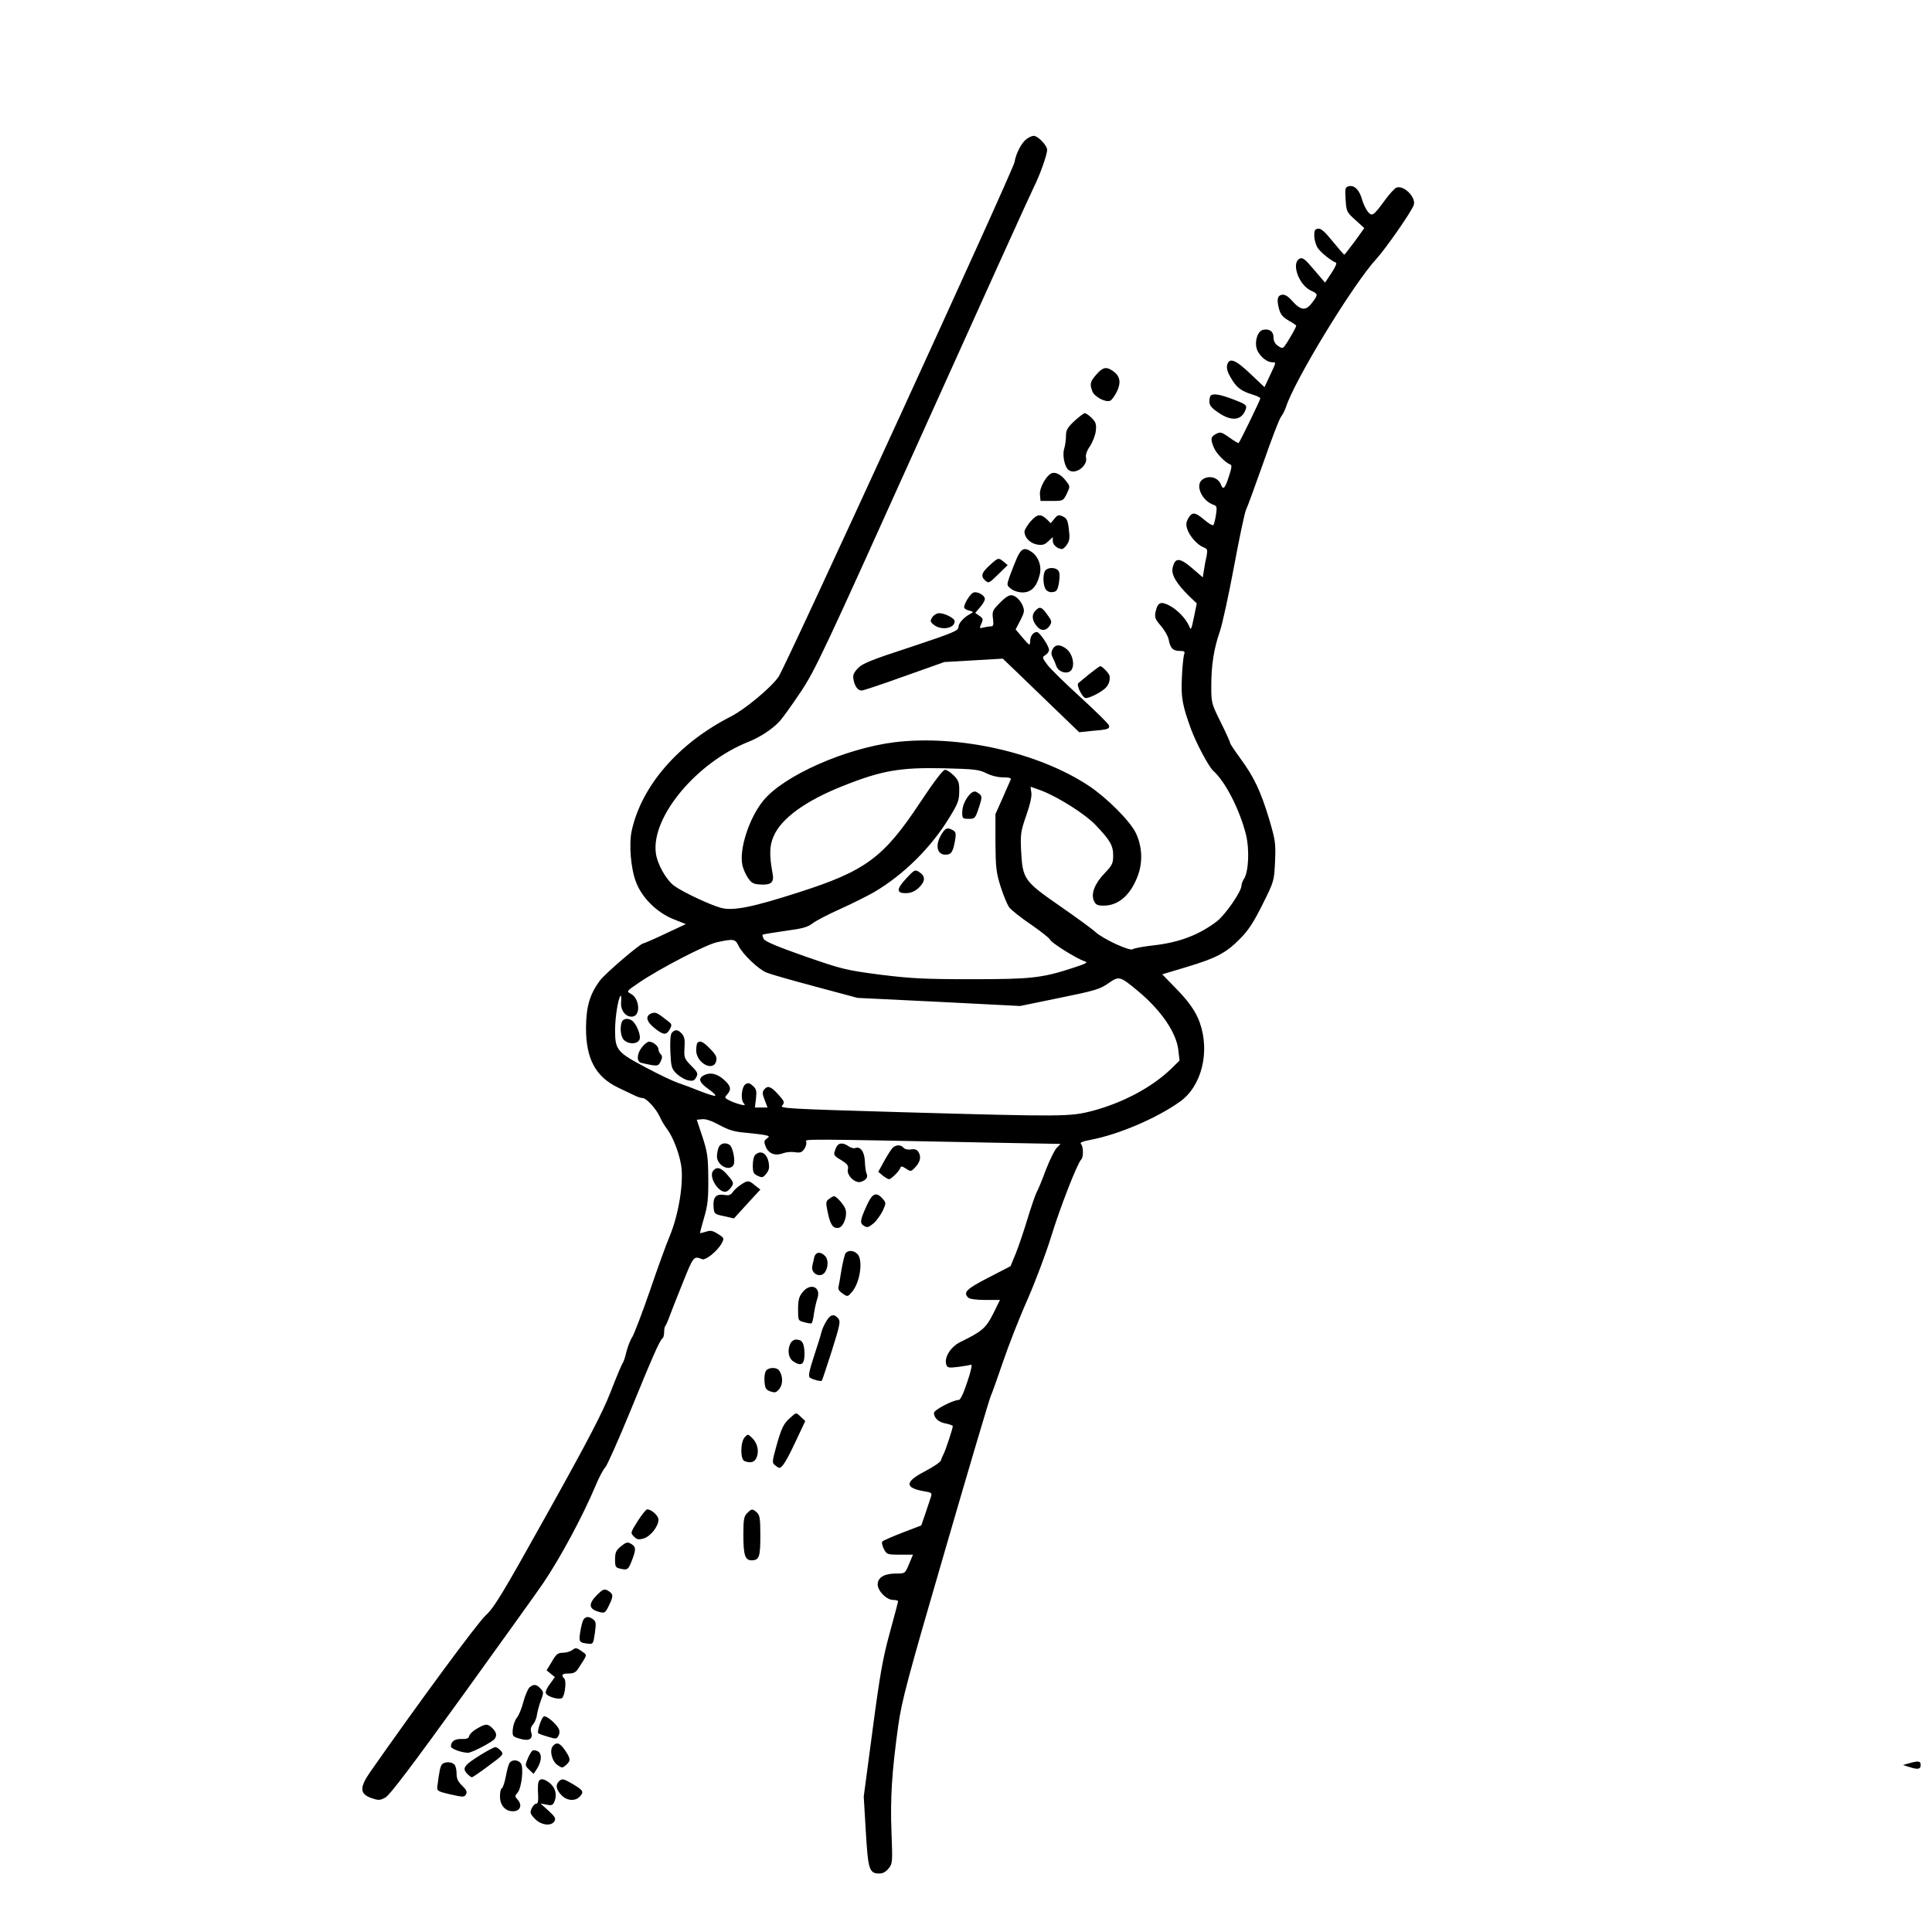 <?xml version="1.0" standalone="no"?>
<!DOCTYPE svg PUBLIC "-//W3C//DTD SVG 20010904//EN"
 "http://www.w3.org/TR/2001/REC-SVG-20010904/DTD/svg10.dtd">
<svg version="1.0" xmlns="http://www.w3.org/2000/svg"
 width="1024pt" height="1024pt" viewBox="0 0 1024 1024"
 preserveAspectRatio="xMidYMid meet">
<g transform="translate(0,1024) scale(0.1,-0.1)"
fill="#000000" stroke="none">
<path d="M5442 9504 c-27 -19 -57 -76 -65 -124 -7 -43 -1216 -2680 -1251
-2728 -42 -59 -177 -171 -251 -209 -279 -142 -475 -368 -527 -607 -15 -71 -5
-199 23 -271 31 -83 111 -162 199 -197 l65 -26 -109 -51 c-59 -28 -112 -51
-116 -51 -16 0 -204 -161 -231 -198 -53 -72 -72 -137 -73 -247 -1 -166 50
-262 171 -320 32 -15 71 -34 86 -41 16 -8 35 -14 43 -14 20 0 72 -57 91 -99 8
-19 26 -49 40 -67 30 -41 62 -123 73 -189 15 -92 -13 -263 -61 -378 -17 -40
-64 -169 -104 -287 -41 -118 -83 -228 -93 -245 -11 -16 -25 -52 -32 -80 -6
-27 -15 -54 -20 -60 -4 -5 -33 -73 -63 -151 -43 -110 -115 -249 -333 -640
-244 -438 -285 -505 -331 -547 -43 -40 -353 -460 -611 -829 -57 -82 -56 -116
6 -138 38 -13 45 -13 75 3 23 13 139 166 412 544 209 290 400 556 424 592 92
136 209 354 277 515 18 44 42 89 53 100 10 12 69 144 131 295 119 291 157 378
171 387 5 3 9 18 9 33 0 15 3 31 7 34 3 4 14 27 22 51 9 24 41 106 71 180 56
139 57 140 101 122 19 -8 84 45 105 86 13 25 12 27 -21 48 -29 18 -40 20 -65
11 -17 -5 -30 -8 -30 -6 0 3 10 40 22 82 19 64 23 101 22 208 -1 116 -5 140
-31 220 l-30 90 29 3 c19 2 51 -9 91 -31 50 -27 79 -36 142 -41 44 -4 90 -10
103 -13 21 -5 21 -6 6 -18 -15 -11 -16 -16 -5 -44 16 -37 51 -49 93 -33 16 6
44 8 62 5 27 -4 36 -1 49 17 8 12 13 29 10 38 -7 16 -36 16 1020 -5 l328 -6
-21 -22 c-12 -13 -37 -65 -57 -116 -19 -52 -41 -105 -49 -119 -7 -14 -29 -77
-48 -140 -19 -63 -47 -146 -62 -183 l-28 -68 -118 -61 c-118 -61 -134 -78
-106 -106 7 -7 43 -12 90 -12 l78 0 -36 -73 c-38 -76 -59 -94 -174 -150 -51
-25 -86 -81 -75 -118 6 -19 12 -20 63 -14 30 4 61 9 68 12 8 3 2 -29 -19 -91
-20 -61 -37 -96 -45 -96 -31 0 -132 -53 -132 -69 1 -28 25 -49 63 -56 20 -4
37 -10 37 -14 0 -12 -39 -130 -49 -148 -5 -10 -12 -25 -14 -34 -3 -9 -42 -35
-86 -58 -108 -56 -107 -88 2 -106 33 -5 37 -9 32 -26 -4 -12 -17 -51 -29 -87
l-23 -67 -99 -38 c-54 -21 -103 -42 -107 -47 -5 -4 -1 -22 7 -39 16 -30 18
-31 86 -31 l69 0 -21 -50 c-21 -50 -21 -50 -67 -50 -61 0 -95 -18 -99 -53 -4
-35 45 -87 82 -87 14 0 26 -3 26 -7 0 -4 -20 -79 -44 -167 -37 -135 -52 -219
-91 -514 l-47 -354 11 -186 c12 -202 18 -222 72 -222 18 0 35 9 49 27 21 26
21 34 15 193 -7 178 2 320 36 565 19 133 47 239 251 939 126 434 234 798 240
809 6 12 34 91 63 176 29 86 87 235 130 331 42 96 99 247 126 335 46 150 138
388 160 410 12 12 12 68 -2 82 -7 7 9 14 53 22 150 29 350 115 472 202 115 82
160 263 105 419 -21 59 -58 112 -130 185 l-69 71 127 38 c157 47 210 74 284
149 45 45 72 86 120 182 62 124 62 125 67 229 4 98 2 111 -32 227 -45 148 -80
221 -151 318 -30 41 -55 78 -55 83 0 5 -22 54 -50 110 -49 99 -50 103 -50 192
0 112 14 200 46 291 13 39 47 194 75 345 28 150 56 285 64 300 7 14 47 124 90
245 42 121 84 231 94 245 10 14 22 37 26 50 44 141 355 652 481 789 50 55 185
249 197 284 14 39 -50 106 -91 93 -9 -3 -37 -33 -61 -66 -62 -85 -69 -89 -92
-61 -10 13 -24 42 -30 64 -14 51 -41 77 -70 70 -19 -5 -21 -11 -17 -71 4 -63
6 -67 52 -108 l47 -43 -51 -71 c-29 -38 -53 -70 -55 -70 -2 0 -30 32 -61 70
-43 53 -62 70 -78 68 -17 -2 -21 -10 -20 -41 1 -22 10 -51 21 -65 19 -25 71
-66 94 -74 6 -2 -5 -27 -24 -55 l-34 -51 -58 68 c-49 58 -61 67 -77 59 -46
-24 -3 -142 62 -170 37 -17 37 -21 3 -65 -32 -43 -59 -40 -105 12 -20 23 -38
34 -52 32 -26 -4 -30 -25 -17 -75 8 -30 20 -44 51 -62 22 -12 40 -25 40 -27 0
-7 -19 -42 -47 -87 -23 -36 -24 -37 -48 -21 -17 11 -25 26 -25 45 0 32 -21 48
-55 41 -32 -6 -50 -73 -29 -113 16 -32 51 -59 76 -59 23 0 23 3 -11 -70 l-29
-62 -75 71 c-80 76 -112 88 -123 46 -4 -17 2 -38 20 -68 29 -50 54 -70 114
-88 23 -7 42 -16 42 -20 0 -8 -107 -229 -115 -237 -2 -2 -24 11 -49 29 -42 30
-48 31 -71 19 -29 -15 -30 -28 -11 -73 13 -31 61 -80 87 -89 9 -3 7 -18 -6
-58 -22 -70 -32 -80 -44 -48 -15 40 -69 52 -102 23 -34 -32 4 -111 64 -131 16
-5 18 -13 12 -52 -4 -26 -10 -50 -14 -55 -4 -4 -26 9 -48 28 -50 42 -64 43
-85 8 -12 -22 -13 -35 -5 -58 12 -37 54 -84 86 -96 21 -8 22 -13 16 -47 -5
-20 -11 -54 -14 -74 l-6 -38 -58 50 c-66 56 -90 56 -102 -1 -8 -35 21 -83 88
-149 l40 -38 -15 -74 c-14 -66 -16 -71 -25 -47 -18 41 -63 88 -106 110 -46 24
-62 16 -73 -37 -5 -27 0 -38 28 -70 19 -22 38 -54 42 -73 8 -46 23 -61 58 -61
27 0 30 -3 23 -22 -3 -13 -9 -68 -11 -123 -5 -102 3 -145 50 -273 28 -75 93
-196 116 -217 65 -58 140 -205 174 -339 19 -77 14 -195 -10 -233 -8 -12 -14
-29 -14 -37 0 -31 -86 -155 -130 -189 -96 -73 -201 -113 -340 -128 -52 -6
-100 -15 -106 -20 -15 -12 -158 54 -199 92 -16 15 -101 77 -189 138 -189 131
-196 142 -204 292 -4 88 -2 103 28 189 21 60 30 103 26 121 -3 16 -4 29 -3 29
1 0 26 -9 56 -20 89 -34 233 -125 287 -182 77 -80 94 -109 94 -162 0 -42 -5
-52 -45 -94 -53 -55 -74 -109 -57 -147 10 -21 19 -25 52 -25 78 0 142 56 180
157 28 74 24 157 -10 228 -31 64 -153 186 -249 250 -269 178 -691 272 -1030
231 -262 -33 -587 -177 -695 -309 -74 -90 -128 -254 -112 -338 3 -20 17 -52
29 -70 19 -29 30 -35 66 -37 57 -4 75 11 66 57 -18 99 -17 148 5 198 40 95
170 189 367 267 205 82 304 99 533 94 166 -4 189 -7 227 -26 26 -13 60 -22 89
-22 33 0 45 -4 41 -12 -3 -7 -23 -51 -43 -98 l-38 -85 0 -150 c1 -133 4 -159
27 -233 14 -45 35 -95 45 -110 11 -15 63 -56 116 -92 52 -36 98 -72 101 -80 5
-16 144 -103 184 -115 20 -6 9 -12 -65 -36 -163 -53 -220 -59 -538 -59 -249 0
-318 4 -481 24 -182 24 -199 28 -398 97 -143 50 -212 79 -219 92 -5 10 -8 20
-6 23 2 2 56 11 119 20 92 12 121 20 147 41 19 14 84 48 145 75 62 28 142 68
179 89 158 93 305 238 403 401 42 68 49 88 49 133 1 46 -3 58 -28 84 -17 17
-38 31 -47 31 -11 0 -57 -60 -132 -173 -193 -292 -289 -363 -642 -476 -245
-79 -348 -100 -413 -83 -59 16 -206 85 -250 118 -43 33 -89 116 -96 173 -25
192 218 482 493 590 61 25 124 66 163 108 14 15 64 84 110 153 79 118 117 199
647 1375 310 688 575 1273 589 1300 32 63 72 174 72 201 0 23 -49 74 -71 74
-8 0 -25 -7 -37 -16z m-1527 -4278 c21 -43 104 -123 148 -141 19 -8 134 -41
258 -74 l224 -60 431 -21 431 -22 209 43 c187 38 214 46 258 77 58 40 60 40
159 -42 120 -100 201 -218 212 -309 l7 -58 -47 -46 c-101 -97 -254 -178 -415
-221 -120 -31 -153 -31 -1007 -7 -617 18 -652 20 -637 36 14 16 12 21 -21 58
-40 44 -56 49 -75 26 -10 -13 -10 -23 3 -55 l15 -40 -33 0 -34 0 6 48 c4 40 2
50 -17 67 -16 15 -25 17 -38 9 -21 -13 -28 -80 -11 -100 11 -13 8 -14 -17 -8
-16 4 -42 13 -57 21 -27 13 -28 16 -13 32 24 27 20 46 -19 80 -37 32 -72 39
-106 21 -30 -17 -23 -38 27 -73 25 -17 40 -33 34 -35 -5 -2 -43 10 -83 26 -39
16 -90 35 -112 42 -22 7 -99 43 -170 81 -154 81 -165 94 -165 198 0 69 16 169
29 183 3 4 5 -10 3 -31 -5 -46 25 -84 61 -79 44 6 37 97 -10 121 -24 13 -23
13 44 59 112 76 354 201 413 214 89 19 97 18 115 -20z"/>
<path d="M3453 4869 c-34 -13 -28 -43 16 -78 47 -38 63 -39 81 -6 12 22 11 27
-6 40 -62 49 -69 52 -91 44z"/>
<path d="M3296 4824 c-12 -31 -6 -81 12 -97 25 -23 69 -22 81 2 11 20 -16 87
-41 103 -21 13 -45 9 -52 -8z"/>
<path d="M3561 4766 c-8 -9 -10 -44 -8 -101 4 -80 6 -89 33 -116 16 -15 43
-31 61 -35 26 -5 33 -2 43 16 11 20 8 27 -27 62 -36 37 -38 42 -35 94 3 42 0
60 -14 75 -20 23 -37 24 -53 5z"/>
<path d="M3403 4690 c-28 -34 -30 -77 -5 -83 9 -3 34 -8 55 -12 33 -5 38 -3
49 20 9 19 9 28 0 37 -7 7 -12 18 -12 26 0 18 -29 41 -50 41 -8 0 -25 -13 -37
-29z"/>
<path d="M3697 4713 c-4 -3 -7 -22 -7 -40 0 -67 91 -116 106 -57 5 21 -1 33
-32 65 -37 38 -54 46 -67 32z"/>
<path d="M5811 8255 c-34 -39 -36 -50 -21 -90 11 -28 69 -59 94 -49 8 3 24 25
36 49 23 49 17 82 -22 109 -34 24 -53 20 -87 -19z"/>
<path d="M6417 8143 c-4 -3 -7 -18 -7 -32 0 -20 12 -34 48 -58 72 -50 127 -41
146 22 5 18 -4 24 -67 48 -71 27 -107 33 -120 20z"/>
<path d="M5695 8009 c-37 -35 -45 -48 -45 -78 0 -20 -4 -52 -10 -71 -10 -35 3
-97 25 -112 35 -26 102 24 91 67 -3 13 4 36 21 60 14 21 28 57 31 81 4 36 0
46 -21 68 -14 14 -31 26 -37 26 -6 0 -31 -19 -55 -41z"/>
<path d="M5578 7733 c-29 -7 -70 -77 -66 -115 l3 -33 60 0 c60 0 60 0 79 38
18 38 18 39 -1 64 -24 33 -53 51 -75 46z"/>
<path d="M5461 7475 c-17 -20 -31 -44 -31 -53 0 -31 29 -61 66 -68 28 -5 40
-2 60 17 l24 22 0 -21 c0 -20 26 -42 49 -42 6 0 18 11 27 25 13 19 15 37 9 81
-5 46 -11 57 -32 67 -22 10 -28 8 -44 -12 l-20 -24 -22 22 c-32 29 -50 27 -86
-14z"/>
<path d="M5390 7283 c-11 -25 -28 -69 -38 -96 -17 -49 -17 -49 7 -68 14 -11
39 -19 61 -19 45 0 74 29 90 91 13 46 -5 97 -41 123 -39 27 -56 20 -79 -31z"/>
<path d="M5249 7247 c-46 -41 -53 -60 -28 -83 19 -17 21 -16 70 32 l50 49 -22
18 c-27 22 -28 22 -70 -16z"/>
<path d="M5542 7218 c-16 -16 -15 -80 1 -102 8 -11 23 -17 37 -14 21 2 26 11
33 51 5 34 4 53 -4 63 -14 17 -51 18 -67 2z"/>
<path d="M5157 7098 c-17 -9 -47 -58 -47 -77 0 -6 12 -14 26 -17 24 -6 25 -8
8 -17 -36 -19 -64 -50 -64 -71 0 -19 -30 -31 -252 -105 -212 -69 -258 -88
-281 -113 -23 -25 -28 -36 -23 -61 7 -36 23 -57 43 -57 9 0 110 34 227 76
l211 75 155 9 155 9 70 -67 c39 -38 130 -125 202 -195 l133 -128 67 7 c85 7
95 10 91 29 -2 8 -70 75 -152 150 -81 74 -161 152 -176 173 -27 37 -27 39 -9
50 11 7 19 19 19 27 0 21 -50 95 -64 95 -20 0 -36 -22 -36 -49 -1 -25 -3 -24
-39 18 l-38 45 25 48 c22 43 23 51 12 79 -7 17 -23 37 -36 45 -27 18 -44 11
-93 -40 -30 -31 -33 -39 -28 -75 4 -34 2 -41 -11 -41 -10 0 -27 -3 -40 -6 -21
-6 -22 -5 -11 20 11 24 10 28 -10 42 l-22 15 26 31 c14 16 25 35 25 43 0 21
-44 44 -63 33z"/>
<path d="M5486 7001 c-20 -21 -15 -53 12 -83 21 -24 47 -22 65 5 13 20 13 25
-12 59 -30 43 -41 46 -65 19z"/>
<path d="M4941 6968 c-12 -19 -11 -24 9 -40 39 -31 110 -19 110 19 0 16 -52
43 -82 43 -13 0 -29 -10 -37 -22z"/>
<path d="M5579 6799 c-8 -16 -8 -27 0 -43 6 -11 15 -33 20 -47 13 -35 67 -46
82 -16 16 29 2 83 -28 107 -33 26 -59 26 -74 -1z"/>
<path d="M5773 6667 c-28 -23 -54 -45 -58 -48 -11 -12 23 -79 40 -79 22 0 87
34 107 56 16 19 22 37 19 61 -1 13 -41 54 -50 52 -3 0 -29 -19 -58 -42z"/>
<path d="M5148 6037 c-27 -23 -48 -66 -48 -102 0 -33 2 -35 34 -35 33 0 35 2
54 59 20 60 20 65 -14 84 -6 4 -18 1 -26 -6z"/>
<path d="M4990 5818 c-35 -57 -24 -108 21 -108 32 0 41 15 52 82 5 31 2 40
-13 48 -29 16 -39 12 -60 -22z"/>
<path d="M4804 5585 c-54 -58 -54 -80 -1 -79 27 1 47 10 68 30 34 33 35 60 1
82 -22 14 -25 13 -68 -33z"/>
<path d="M3810 4161 c-5 -11 -10 -33 -10 -50 0 -48 67 -83 88 -45 11 20 -4 95
-21 106 -21 14 -46 9 -57 -11z"/>
<path d="M4430 4154 c-14 -36 -14 -37 30 -64 32 -20 38 -29 34 -47 -8 -32 38
-77 69 -67 28 9 39 25 30 44 -4 8 -8 37 -9 64 -2 52 -24 82 -52 71 -8 -3 -23
2 -35 10 -32 22 -56 18 -67 -11z"/>
<path d="M4728 4153 c-8 -10 -28 -42 -44 -71 l-29 -53 24 -20 c13 -10 27 -19
33 -19 11 0 54 42 60 60 3 10 9 10 30 -4 25 -16 27 -16 47 5 28 30 34 54 21
80 -9 16 -19 20 -41 17 -17 -3 -34 1 -40 9 -16 18 -43 16 -61 -4z"/>
<path d="M4002 4118 c-7 -7 -12 -31 -12 -55 0 -37 4 -45 26 -55 23 -11 29 -10
45 11 15 18 18 32 13 60 -9 49 -43 68 -72 39z"/>
<path d="M3780 4035 c-27 -32 32 -125 71 -110 8 3 20 15 27 26 12 18 9 25 -20
59 -35 41 -58 49 -78 25z"/>
<path d="M3927 3961 c-15 -10 -35 -27 -43 -39 -11 -16 -21 -20 -47 -15 -42 6
-59 -13 -55 -64 3 -37 4 -38 56 -49 l52 -12 70 77 70 76 -28 22 c-33 28 -39
28 -75 4z"/>
<path d="M4595 3853 c-37 -81 -39 -96 -16 -110 17 -11 24 -9 51 13 16 14 38
45 49 67 18 41 18 42 -2 65 -33 36 -53 28 -82 -35z"/>
<path d="M4395 3886 c-18 -13 -19 -19 -8 -71 14 -67 28 -87 57 -83 27 4 50 67
36 102 -9 23 -47 66 -60 66 -3 0 -15 -6 -25 -14z"/>
<path d="M4482 3598 c-5 -7 -15 -47 -22 -88 -6 -41 -14 -83 -16 -92 -3 -11 5
-23 22 -34 26 -18 27 -18 50 9 43 50 60 170 28 201 -19 19 -48 21 -62 4z"/>
<path d="M4315 3573 c-4 -16 -8 -36 -10 -45 -5 -27 18 -50 45 -46 33 4 49 72
24 100 -25 27 -53 23 -59 -9z"/>
<path d="M4253 3390 c-18 -22 -23 -41 -23 -89 0 -60 0 -61 33 -69 17 -5 35 -8
38 -6 4 2 10 25 13 51 4 27 12 62 18 80 22 62 -37 87 -79 33z"/>
<path d="M4380 3238 c-11 -18 -23 -44 -26 -58 -3 -14 -21 -72 -40 -129 -26
-80 -31 -107 -21 -113 17 -11 57 -21 63 -16 2 3 26 74 53 159 44 140 47 156
33 172 -22 25 -40 21 -62 -15z"/>
<path d="M4190 3121 c-18 -36 -12 -79 15 -97 43 -28 60 -16 59 45 -2 54 -12
71 -46 71 -10 0 -22 -9 -28 -19z"/>
<path d="M4061 2976 c-7 -8 -11 -34 -9 -58 3 -37 7 -44 32 -53 24 -8 31 -6 47
14 20 25 19 71 -3 99 -14 16 -53 15 -67 -2z"/>
<path d="M4189 2726 c-36 -31 -47 -54 -75 -154 -22 -80 -22 -86 -6 -98 9 -8
20 -14 23 -14 15 0 41 43 87 142 l50 106 -22 21 c-27 26 -25 26 -57 -3z"/>
<path d="M3947 2622 c-23 -25 -24 -117 -1 -126 33 -13 55 -6 65 21 13 35 3 75
-25 102 -22 21 -23 21 -39 3z"/>
<path d="M3380 2178 c-39 -62 -39 -63 -20 -82 15 -16 25 -18 52 -10 36 11 78
64 78 99 0 22 -37 55 -60 55 -6 0 -28 -28 -50 -62z"/>
<path d="M3960 2220 c-17 -17 -20 -33 -20 -116 0 -105 9 -134 43 -134 41 0 47
18 47 130 0 91 -3 109 -18 123 -24 22 -28 21 -52 -3z"/>
<path d="M3291 2044 c-26 -21 -31 -33 -31 -69 0 -40 2 -44 31 -50 36 -8 40 -5
63 57 18 50 16 62 -14 78 -15 8 -25 4 -49 -16z"/>
<path d="M3165 1787 c-50 -50 -45 -77 16 -92 24 -6 29 -2 48 39 24 48 22 59
-10 77 -17 8 -25 5 -54 -24z"/>
<path d="M3091 1653 c-5 -10 -12 -39 -16 -65 -8 -51 -5 -55 45 -60 23 -3 25 1
33 57 7 51 6 61 -9 72 -24 18 -42 16 -53 -4z"/>
<path d="M3034 1495 c-10 -8 -33 -15 -51 -15 -26 0 -35 -7 -58 -47 l-28 -46
22 -18 22 -18 -26 -36 c-15 -19 -25 -41 -22 -49 8 -21 79 -39 89 -23 14 23 20
89 9 100 -19 19 -12 27 23 27 25 0 38 6 50 25 52 80 50 71 18 94 -26 18 -31
19 -48 6z"/>
<path d="M2808 1298 c-9 -7 -24 -42 -34 -78 -9 -36 -25 -74 -35 -85 -9 -11
-19 -38 -21 -59 -3 -39 -2 -40 39 -52 48 -14 70 -1 58 36 -4 14 -1 28 10 40 9
10 19 33 21 52 3 18 12 52 21 76 15 40 15 44 -2 62 -21 23 -35 25 -57 8z"/>
<path d="M2883 1143 c-13 -5 -38 -81 -30 -90 3 -2 26 -11 51 -18 43 -13 47
-13 56 6 7 12 7 25 1 37 -15 28 -65 70 -78 65z"/>
<path d="M2528 1078 c-20 -11 -39 -29 -41 -39 -3 -13 -14 -17 -41 -16 -36 1
-56 -13 -56 -40 0 -12 58 -33 91 -33 20 0 131 58 141 74 13 18 9 35 -12 56
-25 25 -36 25 -82 -2z"/>
<path d="M2930 985 c-19 -23 -4 -82 26 -101 23 -16 26 -15 44 1 26 23 25 33
-5 78 -28 40 -45 46 -65 22z"/>
<path d="M2546 938 c-85 -53 -97 -69 -72 -97 11 -12 23 -21 27 -21 4 0 44 27
89 61 79 58 81 61 64 80 -9 10 -22 19 -28 19 -7 0 -43 -19 -80 -42z"/>
<path d="M2823 962 c-6 -4 -18 -23 -26 -44 -15 -35 -14 -37 8 -58 l23 -22 16
24 c27 41 30 81 8 95 -10 6 -24 8 -29 5z"/>
<path d="M2702 898 c-6 -7 -15 -40 -21 -73 -6 -33 -16 -61 -21 -63 -6 -2 -10
-21 -10 -43 0 -48 28 -79 69 -79 38 0 51 32 25 61 -16 18 -16 20 -1 37 22 25
34 136 17 157 -15 18 -44 20 -58 3z"/>
<path d="M10125 896 l-39 -11 39 -12 c41 -13 55 -10 55 12 0 21 -11 23 -55 11z"/>
<path d="M2342 888 c-9 -12 -14 -38 -24 -117 -3 -23 2 -26 70 -42 69 -15 73
-15 82 1 7 13 2 24 -20 45 -23 22 -30 38 -30 65 0 20 -5 41 -12 48 -16 16 -53
15 -66 0z"/>
<path d="M2854 795 c-3 -8 -4 -37 -2 -65 2 -36 -1 -50 -10 -50 -7 0 -18 -11
-24 -25 -10 -22 -8 -29 17 -55 34 -35 88 -41 104 -12 8 14 2 24 -32 55 l-42
38 32 -6 c29 -6 34 -3 43 20 13 35 3 71 -27 95 -30 24 -52 26 -59 5z"/>
<path d="M2962 798 c-19 -19 -14 -43 13 -72 29 -31 74 -35 99 -7 22 24 17 32
-38 65 -50 29 -57 31 -74 14z"/>
</g>
</svg>
